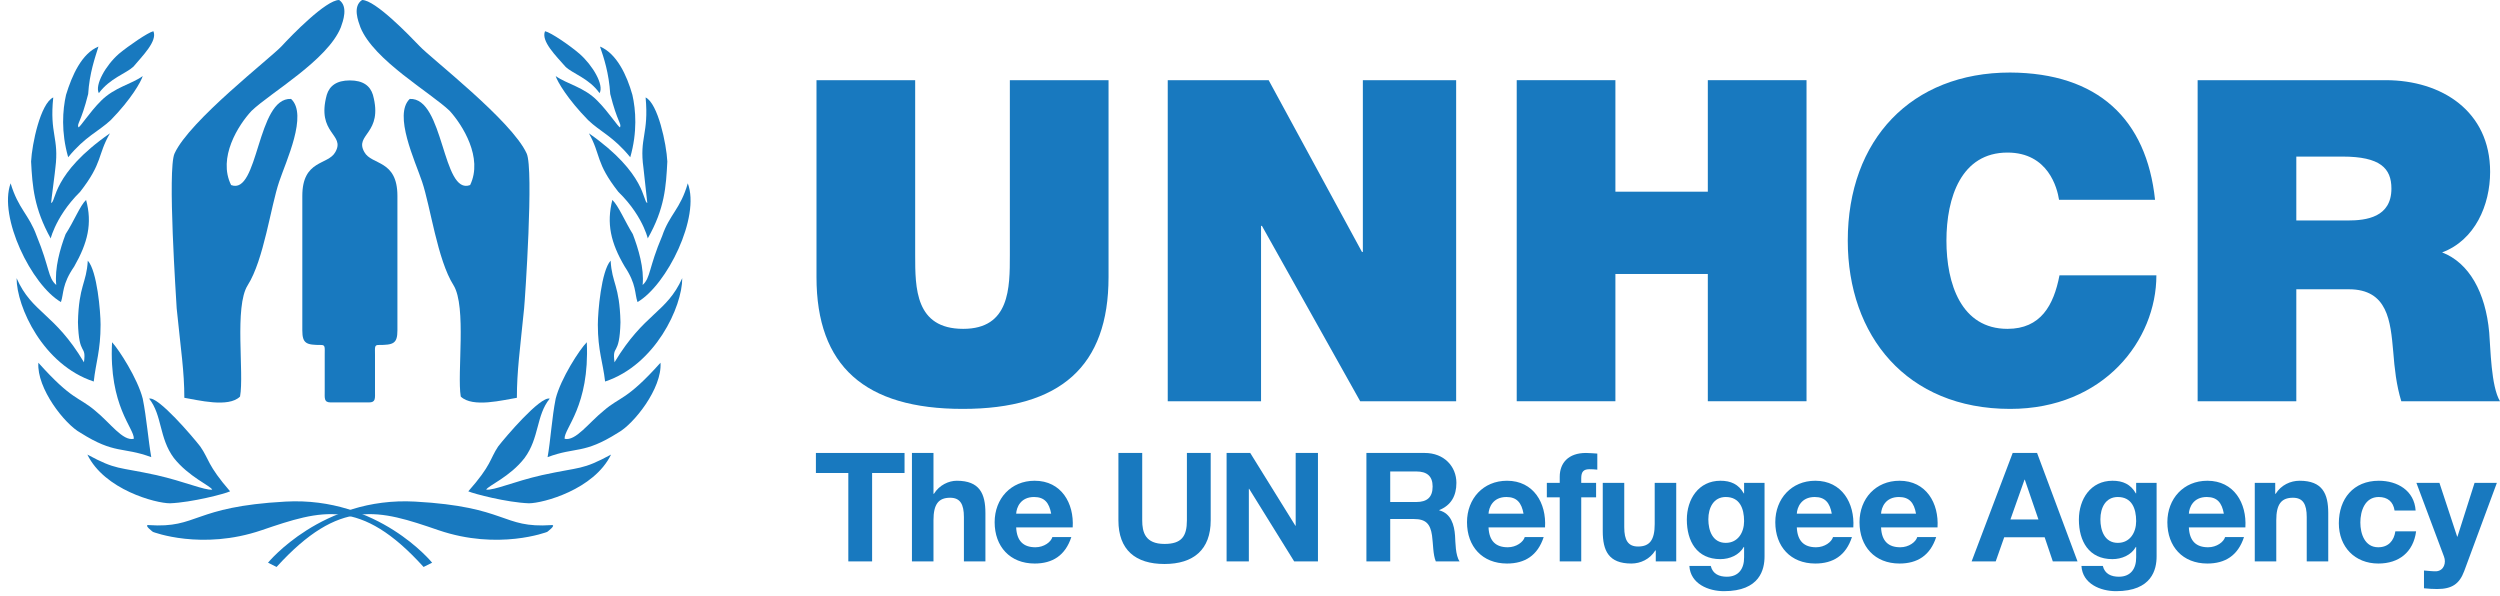 <svg width="218" height="52" viewBox="0 0 218 52" fill="none" xmlns="http://www.w3.org/2000/svg">
<path fill-rule="evenodd" clip-rule="evenodd" d="M32.166 35.092C32.776 35.092 32.7 34.742 32.7 34.093V30.941C32.7 30.289 32.636 30.082 33.007 30.082C34.302 30.082 34.655 29.964 34.655 28.805V17.089C34.655 13.898 32.406 14.425 31.77 13.26C30.873 11.682 33.455 11.682 32.517 8.265C32.279 7.493 31.673 7.012 30.508 7.012C29.342 7.012 28.735 7.493 28.496 8.265C27.559 11.682 30.145 11.682 29.242 13.26C28.607 14.425 26.362 13.898 26.362 17.089V28.805C26.362 29.964 26.711 30.082 28.009 30.082C28.375 30.082 28.315 30.289 28.315 30.941V34.093C28.315 34.742 28.238 35.092 28.85 35.092H32.166Z" fill="#1879BF"/>
<path fill-rule="evenodd" clip-rule="evenodd" d="M21.933 9.669C20.786 10.896 18.967 13.757 20.153 16.137C22.564 17.068 22.381 8.479 25.382 8.626C26.868 10.005 24.939 14.055 24.344 15.84C23.6 18.036 23.01 22.644 21.599 24.874C20.416 26.735 21.305 32.572 20.931 34.579C19.933 35.582 17.222 34.875 16.074 34.688C16.074 32.386 15.776 30.565 15.406 26.884C15.37 26.141 14.589 14.762 15.219 13.387C16.518 10.523 23.6 5.059 24.568 4.017C25.42 3.087 28.421 0 29.573 0C30.387 0.559 29.908 1.862 29.722 2.379C28.574 5.243 23.6 8.071 21.933 9.669Z" fill="#1879BF"/>
<path fill-rule="evenodd" clip-rule="evenodd" d="M39.215 9.669C40.326 10.896 42.144 13.757 40.995 16.137C38.548 17.068 38.733 8.479 35.73 8.626C34.283 10.005 36.209 14.055 36.804 15.84C37.545 18.036 38.138 22.644 39.548 24.874C40.7 26.735 39.843 32.572 40.178 34.579C41.215 35.582 43.888 34.875 45.072 34.688C45.072 32.386 45.334 30.565 45.703 26.884C45.778 26.141 46.557 14.762 45.927 13.387C44.631 10.523 37.545 5.059 36.584 4.017C35.691 3.087 32.726 0 31.575 0C30.721 0.559 31.243 1.862 31.427 2.379C32.578 5.243 37.545 8.071 39.215 9.669Z" fill="#1879BF"/>
<path fill-rule="evenodd" clip-rule="evenodd" d="M11.632 5.815C10.998 6.409 9.587 6.818 8.619 8.122C8.249 7.415 9.214 5.703 10.365 4.695C11.222 3.985 12.894 2.834 13.376 2.722C13.749 3.58 12.411 4.883 11.632 5.815Z" fill="#1879BF"/>
<path fill-rule="evenodd" clip-rule="evenodd" d="M9.663 10.468C8.585 11.477 7.435 11.886 5.945 13.711C5.314 11.513 5.462 9.576 5.758 8.272C6.281 6.559 7.132 4.658 8.585 4.061C8.288 5.03 7.801 6.371 7.689 8.197C7.06 10.694 6.689 10.769 6.839 11.103C6.985 11.103 7.801 9.8 8.807 8.793C9.995 7.601 11.48 7.338 12.446 6.633C12.299 7.118 11.444 8.645 9.663 10.468Z" fill="#1879BF"/>
<path fill-rule="evenodd" clip-rule="evenodd" d="M4.42 20.79C2.974 18.181 2.823 16.28 2.711 14.083C2.788 12.554 3.529 9.017 4.644 8.496C4.31 11.698 5.166 11.998 4.828 14.642C4.828 14.79 4.457 17.547 4.457 17.696C4.905 17.623 4.494 15.162 9.587 11.626C8.472 13.561 8.99 14.158 6.985 16.729C4.644 19.038 4.31 21.312 4.42 20.79Z" fill="#1879BF"/>
<path fill-rule="evenodd" clip-rule="evenodd" d="M6.466 23.247C5.386 24.812 5.573 25.596 5.314 26.34C2.747 24.85 -0.15 18.927 0.926 15.984C1.595 18.218 2.526 18.704 3.194 20.564C4.347 23.361 4.162 24.217 4.905 24.85C4.753 23.397 5.239 21.683 5.721 20.416C6.429 19.338 6.985 17.919 7.506 17.434C8.062 19.486 7.655 21.164 6.466 23.247Z" fill="#1879BF"/>
<path fill-rule="evenodd" clip-rule="evenodd" d="M8.77 28.314C8.77 30.587 8.358 31.591 8.175 33.269C3.751 31.817 1.447 26.75 1.447 24.255C2.788 27.31 4.753 27.272 7.321 31.592C7.542 29.954 6.873 31.184 6.798 28.091C6.873 24.85 7.542 24.738 7.655 22.729C8.472 23.621 8.77 27.198 8.77 28.314Z" fill="#1879BF"/>
<path fill-rule="evenodd" clip-rule="evenodd" d="M12.446 34.76C12.784 36.437 12.932 38.41 13.19 39.863C10.664 38.934 10.03 39.639 7.022 37.741C5.649 36.996 3.194 33.866 3.346 31.63C6.316 34.947 6.839 34.573 8.288 35.802C9.622 36.882 10.699 38.487 11.668 38.263C11.739 37.369 9.476 35.431 9.772 29.843C10.365 30.475 12 33.008 12.446 34.76Z" fill="#1879BF"/>
<path fill-rule="evenodd" clip-rule="evenodd" d="M17.463 38.934C18.245 40.05 18.061 40.534 20.064 42.844C19.58 43.069 16.723 43.811 14.825 43.887C13.565 43.887 9.105 42.697 7.618 39.639C10.178 41.018 10.219 40.684 13.638 41.43C16.089 41.988 17.836 42.769 18.505 42.697C18.358 42.361 16.461 41.579 15.161 39.938C13.858 38.187 14.157 36.214 13.004 34.76C13.785 34.535 16.829 38.113 17.463 38.934Z" fill="#1879BF"/>
<path fill-rule="evenodd" clip-rule="evenodd" d="M49.308 5.815C49.904 6.409 51.355 6.818 52.282 8.122C52.69 7.415 51.688 5.703 50.539 4.695C49.721 3.985 48.05 2.834 47.527 2.722C47.156 3.58 48.491 4.883 49.308 5.815Z" fill="#1879BF"/>
<path fill-rule="evenodd" clip-rule="evenodd" d="M51.279 10.468C52.319 11.477 53.471 11.886 54.958 13.711C55.592 11.513 55.441 9.576 55.144 8.272C54.662 6.559 53.771 4.658 52.319 4.061C52.655 5.03 53.1 6.371 53.212 8.197C53.842 10.694 54.216 10.769 54.067 11.103C53.919 11.103 53.1 9.8 52.099 8.793C50.944 7.601 49.458 7.338 48.456 6.633C48.604 7.118 49.496 8.645 51.279 10.468Z" fill="#1879BF"/>
<path fill-rule="evenodd" clip-rule="evenodd" d="M56.483 20.79C57.967 18.181 58.078 16.28 58.191 14.083C58.115 12.554 57.374 9.017 56.297 8.496C56.593 11.698 55.739 11.998 56.109 14.642C56.109 14.79 56.445 17.547 56.445 17.696C56.037 17.623 56.408 15.162 51.355 11.626C52.432 13.561 51.908 14.158 53.919 16.729C56.297 19.038 56.593 21.312 56.483 20.79Z" fill="#1879BF"/>
<path fill-rule="evenodd" clip-rule="evenodd" d="M54.477 23.247C55.517 24.812 55.33 25.596 55.592 26.34C58.154 24.85 61.089 18.927 59.975 15.984C59.343 18.218 58.378 18.704 57.747 20.564C56.556 23.361 56.742 24.217 56.037 24.85C56.184 23.397 55.664 21.683 55.181 20.416C54.511 19.338 53.919 17.919 53.396 17.434C52.877 19.486 53.248 21.164 54.477 23.247Z" fill="#1879BF"/>
<path fill-rule="evenodd" clip-rule="evenodd" d="M52.132 28.314C52.132 30.587 52.577 31.591 52.765 33.269C57.151 31.817 59.493 26.75 59.493 24.255C58.115 27.31 56.184 27.272 53.586 31.592C53.36 29.954 54.029 31.184 54.105 28.091C54.029 24.85 53.36 24.738 53.248 22.729C52.431 23.621 52.132 27.198 52.132 28.314Z" fill="#1879BF"/>
<path fill-rule="evenodd" clip-rule="evenodd" d="M48.456 34.76C48.12 36.437 48.011 38.41 47.75 39.863C50.239 38.934 50.869 39.639 53.881 37.741C55.256 36.996 57.747 33.866 57.596 31.63C54.624 34.947 54.067 34.573 52.655 35.802C51.318 36.882 50.203 38.487 49.234 38.263C49.162 37.369 51.43 35.431 51.168 29.843C50.539 30.475 48.9 33.008 48.456 34.76Z" fill="#1879BF"/>
<path fill-rule="evenodd" clip-rule="evenodd" d="M43.438 38.934C42.695 40.05 42.88 40.534 40.835 42.844C41.357 43.069 44.182 43.811 46.116 43.887C47.34 43.887 51.8 42.697 53.284 39.639C50.72 41.018 50.684 40.684 47.266 41.43C44.813 41.988 43.104 42.769 42.398 42.697C42.546 42.361 44.48 41.579 45.742 39.938C47.042 38.187 46.746 36.214 47.936 34.76C47.117 34.535 44.072 38.113 43.438 38.934Z" fill="#1879BF"/>
<path fill-rule="evenodd" clip-rule="evenodd" d="M24.117 49.439L23.371 49.067C23.371 49.067 28.095 43.292 36.195 43.739C44.295 44.185 43.737 46.086 48.086 45.788C48.568 45.751 47.712 46.383 47.712 46.383C47.712 46.383 43.478 48.022 38.24 46.233C33.034 44.446 29.651 43.365 24.117 49.439Z" fill="#1879BF"/>
<path fill-rule="evenodd" clip-rule="evenodd" d="M36.936 49.439L37.682 49.067C37.682 49.067 32.995 43.292 24.895 43.739C16.759 44.185 17.314 46.086 12.968 45.788C12.487 45.751 13.339 46.383 13.339 46.383C13.339 46.383 17.576 48.022 22.817 46.233C28.055 44.446 31.437 43.365 36.936 49.439Z" fill="#1879BF"/>
<path fill-rule="evenodd" clip-rule="evenodd" d="M73.974 41.245H71.147V39.498H78.876V41.245H76.048V48.954H73.974V41.245Z" fill="#1879BF"/>
<path fill-rule="evenodd" clip-rule="evenodd" d="M79.521 39.498H81.399V43.06H81.438C81.913 42.291 82.732 41.921 83.432 41.921C85.427 41.921 85.928 43.046 85.928 44.743V48.954H84.053V45.086C84.053 43.961 83.724 43.403 82.852 43.403C81.834 43.403 81.399 43.972 81.399 45.366V48.954H79.521V39.498Z" fill="#1879BF"/>
<path fill-rule="evenodd" clip-rule="evenodd" d="M88.61 45.987C88.663 47.178 89.245 47.722 90.288 47.722C91.042 47.722 91.648 47.258 91.767 46.834H93.419C92.891 48.45 91.767 49.14 90.222 49.14C88.07 49.14 86.733 47.656 86.733 45.537C86.733 43.484 88.149 41.921 90.222 41.921C92.548 41.921 93.671 43.881 93.539 45.987H88.61ZM91.663 44.794C91.49 43.842 91.081 43.339 90.169 43.339C88.981 43.339 88.637 44.266 88.61 44.794H91.663Z" fill="#1879BF"/>
<path fill-rule="evenodd" clip-rule="evenodd" d="M105.573 45.378C105.573 47.934 104.066 49.18 101.543 49.18C99.007 49.18 97.526 47.946 97.526 45.378V39.498H99.601V45.378C99.601 46.411 99.866 47.431 101.543 47.431C103.022 47.431 103.498 46.781 103.498 45.378V39.498H105.573V45.378Z" fill="#1879BF"/>
<path fill-rule="evenodd" clip-rule="evenodd" d="M106.959 39.498H109.02L112.956 45.842H112.983V39.498H114.926V48.954H112.852L108.926 42.624H108.9V48.954H106.959V39.498Z" fill="#1879BF"/>
<path fill-rule="evenodd" clip-rule="evenodd" d="M121.227 41.111H123.498C124.422 41.111 124.925 41.511 124.925 42.424C124.925 43.38 124.422 43.775 123.498 43.775H121.227V41.111ZM119.151 48.954H121.227V45.259H123.3C124.344 45.259 124.726 45.695 124.872 46.69C124.978 47.444 124.951 48.358 125.202 48.954H127.277C126.907 48.424 126.92 47.312 126.88 46.715C126.814 45.762 126.524 44.769 125.505 44.504V44.477C126.55 44.053 126.998 43.219 126.998 42.108C126.998 40.678 125.93 39.498 124.237 39.498H119.151V48.954Z" fill="#1879BF"/>
<path fill-rule="evenodd" clip-rule="evenodd" d="M129.8 44.794C129.826 44.266 130.169 43.339 131.358 43.339C132.269 43.339 132.68 43.842 132.852 44.794H129.8ZM134.726 45.987C134.86 43.881 133.736 41.921 131.411 41.921C129.336 41.921 127.923 43.484 127.923 45.537C127.923 47.656 129.257 49.14 131.411 49.14C132.958 49.14 134.08 48.45 134.609 46.834H132.958C132.837 47.258 132.23 47.722 131.477 47.722C130.434 47.722 129.852 47.178 129.8 45.987H134.726Z" fill="#1879BF"/>
<path fill-rule="evenodd" clip-rule="evenodd" d="M136.008 43.365H134.884V42.108H136.008V41.576C136.008 40.373 136.761 39.498 138.293 39.498C138.623 39.498 138.967 39.537 139.285 39.552V40.954C139.061 40.929 138.836 40.916 138.596 40.916C138.097 40.916 137.884 41.126 137.884 41.698V42.108H139.179V43.365H137.884V48.954H136.008V43.365Z" fill="#1879BF"/>
<path fill-rule="evenodd" clip-rule="evenodd" d="M146.167 48.954H144.383V48H144.343C143.867 48.767 143.049 49.14 142.256 49.14C140.262 49.14 139.76 48.012 139.76 46.318V42.108H141.635V45.974C141.635 47.101 141.966 47.656 142.839 47.656C143.855 47.656 144.29 47.086 144.29 45.695V42.108H146.167V48.954Z" fill="#1879BF"/>
<path fill-rule="evenodd" clip-rule="evenodd" d="M150.485 47.338C149.336 47.338 148.968 46.264 148.968 45.284C148.968 44.266 149.429 43.339 150.485 43.339C151.703 43.339 152.085 44.332 152.085 45.444C152.085 46.424 151.557 47.338 150.485 47.338ZM153.868 42.108H152.085V43.022H152.056C151.61 42.226 150.922 41.921 150.024 41.921C148.108 41.921 147.092 43.537 147.092 45.311C147.092 47.193 147.962 48.756 150.011 48.756C150.828 48.756 151.648 48.41 152.056 47.695H152.085V48.596C152.097 49.576 151.621 50.29 150.579 50.29C149.917 50.29 149.35 50.052 149.178 49.352H147.314C147.406 50.913 148.98 51.55 150.328 51.55C153.472 51.55 153.868 49.642 153.868 48.517V42.108Z" fill="#1879BF"/>
<path fill-rule="evenodd" clip-rule="evenodd" d="M156.682 44.794C156.707 44.266 157.052 43.339 158.241 43.339C159.152 43.339 159.56 43.842 159.732 44.794H156.682ZM161.61 45.987C161.741 43.881 160.619 41.921 158.293 41.921C156.221 41.921 154.806 43.484 154.806 45.537C154.806 47.656 156.14 49.14 158.293 49.14C159.839 49.14 160.962 48.45 161.489 46.834H159.839C159.72 47.258 159.113 47.722 158.36 47.722C157.316 47.722 156.735 47.178 156.682 45.987H161.61Z" fill="#1879BF"/>
<path fill-rule="evenodd" clip-rule="evenodd" d="M164.028 44.794C164.054 44.266 164.396 43.339 165.586 43.339C166.497 43.339 166.906 43.842 167.077 44.794H164.028ZM168.952 45.987C169.085 43.881 167.963 41.921 165.637 41.921C163.563 41.921 162.149 43.484 162.149 45.537C162.149 47.656 163.485 49.14 165.637 49.14C167.184 49.14 168.307 48.45 168.835 46.834H167.184C167.064 47.258 166.456 47.722 165.704 47.722C164.659 47.722 164.08 47.178 164.028 45.987H168.952Z" fill="#1879BF"/>
<path fill-rule="evenodd" clip-rule="evenodd" d="M176.537 41.828H176.563L177.752 45.297H175.309L176.537 41.828ZM171.926 48.954H174.026L174.767 46.849H178.294L179.005 48.954H181.16L177.633 39.498H175.506L171.926 48.954Z" fill="#1879BF"/>
<path fill-rule="evenodd" clip-rule="evenodd" d="M184.674 47.338C183.524 47.338 183.154 46.264 183.154 45.284C183.154 44.266 183.615 43.339 184.674 43.339C185.888 43.339 186.273 44.332 186.273 45.444C186.273 46.424 185.745 47.338 184.674 47.338ZM188.056 42.108H186.273V43.022H186.245C185.797 42.226 185.109 41.921 184.213 41.921C182.295 41.921 181.279 43.537 181.279 45.311C181.279 47.193 182.151 48.756 184.198 48.756C185.016 48.756 185.837 48.41 186.245 47.695H186.273V48.596C186.284 49.576 185.81 50.29 184.767 50.29C184.106 50.29 183.536 50.052 183.367 49.352H181.502C181.595 50.913 183.168 51.55 184.516 51.55C187.659 51.55 188.056 49.642 188.056 48.517V42.108Z" fill="#1879BF"/>
<path fill-rule="evenodd" clip-rule="evenodd" d="M190.869 44.794C190.895 44.266 191.238 43.339 192.428 43.339C193.339 43.339 193.75 43.842 193.919 44.794H190.869ZM195.797 45.987C195.929 43.881 194.805 41.921 192.481 41.921C190.405 41.921 188.994 43.484 188.994 45.537C188.994 47.656 190.327 49.14 192.481 49.14C194.028 49.14 195.149 48.45 195.676 46.834H194.028C193.908 47.258 193.298 47.722 192.546 47.722C191.504 47.722 190.922 47.178 190.869 45.987H195.797Z" fill="#1879BF"/>
<path fill-rule="evenodd" clip-rule="evenodd" d="M196.616 42.108H198.399V43.06H198.438C198.914 42.291 199.734 41.921 200.525 41.921C202.52 41.921 203.023 43.046 203.023 44.743V48.954H201.147V45.085C201.147 43.961 200.816 43.403 199.944 43.403C198.927 43.403 198.491 43.972 198.491 45.366V48.954H196.616V42.108Z" fill="#1879BF"/>
<path fill-rule="evenodd" clip-rule="evenodd" d="M208.807 44.518C208.691 43.748 208.2 43.339 207.422 43.339C206.219 43.339 205.822 44.557 205.822 45.563C205.822 46.544 206.206 47.722 207.381 47.722C208.253 47.722 208.755 47.167 208.875 46.331H210.684C210.448 48.145 209.19 49.14 207.395 49.14C205.334 49.14 203.947 47.682 203.947 45.628C203.947 43.498 205.215 41.921 207.433 41.921C209.047 41.921 210.526 42.769 210.643 44.518H208.807Z" fill="#1879BF"/>
<path fill-rule="evenodd" clip-rule="evenodd" d="M214.873 49.814C214.461 50.913 213.815 51.363 212.519 51.363C212.137 51.363 211.755 51.338 211.371 51.298V49.748C211.729 49.773 212.096 49.827 212.468 49.814C213.114 49.748 213.326 49.072 213.114 48.529L210.711 42.108H212.719L214.265 46.796H214.291L215.782 42.108H217.726L214.873 49.814Z" fill="#1879BF"/>
<path fill-rule="evenodd" clip-rule="evenodd" d="M96.665 24.168C96.665 31.93 92.479 35.656 83.951 35.656C75.422 35.656 71.198 31.93 71.198 24.168V6.991H79.803V22.245C79.803 25.107 79.803 28.676 83.991 28.676C88.059 28.676 88.059 25.107 88.059 22.245V6.991H96.665V24.168Z" fill="#1879BF"/>
<path fill-rule="evenodd" clip-rule="evenodd" d="M101.827 6.991H110.626L118.764 21.97H118.841V6.991H126.976V34.988H118.608L110.04 19.695H109.963V34.988H101.827V6.991Z" fill="#1879BF"/>
<path fill-rule="evenodd" clip-rule="evenodd" d="M132.258 6.991H140.863V16.715H148.922V6.991H157.529V34.988H148.922V23.891H140.863V34.988H132.258V6.991Z" fill="#1879BF"/>
<path fill-rule="evenodd" clip-rule="evenodd" d="M179.549 17.422C179.392 16.401 178.61 13.304 175.051 13.304C171.02 13.304 169.729 17.224 169.729 20.989C169.729 24.754 171.02 28.676 175.051 28.676C177.945 28.676 179.08 26.637 179.588 24.009H188.037C188.037 29.657 183.46 35.656 175.284 35.656C166.251 35.656 161.125 29.262 161.125 20.989C161.125 12.166 166.68 6.325 175.284 6.325C182.95 6.363 187.178 10.402 187.92 17.422H179.549Z" fill="#1879BF"/>
<path fill-rule="evenodd" clip-rule="evenodd" d="M200.238 13.654H204.27C207.554 13.654 208.532 14.674 208.532 16.442C208.532 18.949 206.342 19.226 204.739 19.226H200.238V13.654ZM191.634 34.988H200.238V25.225H204.818C208.221 25.225 208.452 28.009 208.691 30.678C208.806 32.128 208.96 33.579 209.393 34.988H218C217.215 33.695 217.179 30.362 217.059 28.991C216.746 25.498 215.3 22.911 212.952 22.01C215.808 20.949 217.139 17.892 217.139 14.99C217.139 9.693 212.912 6.991 208.024 6.991H191.634V34.988Z" fill="#1879BF"/>
</svg>
